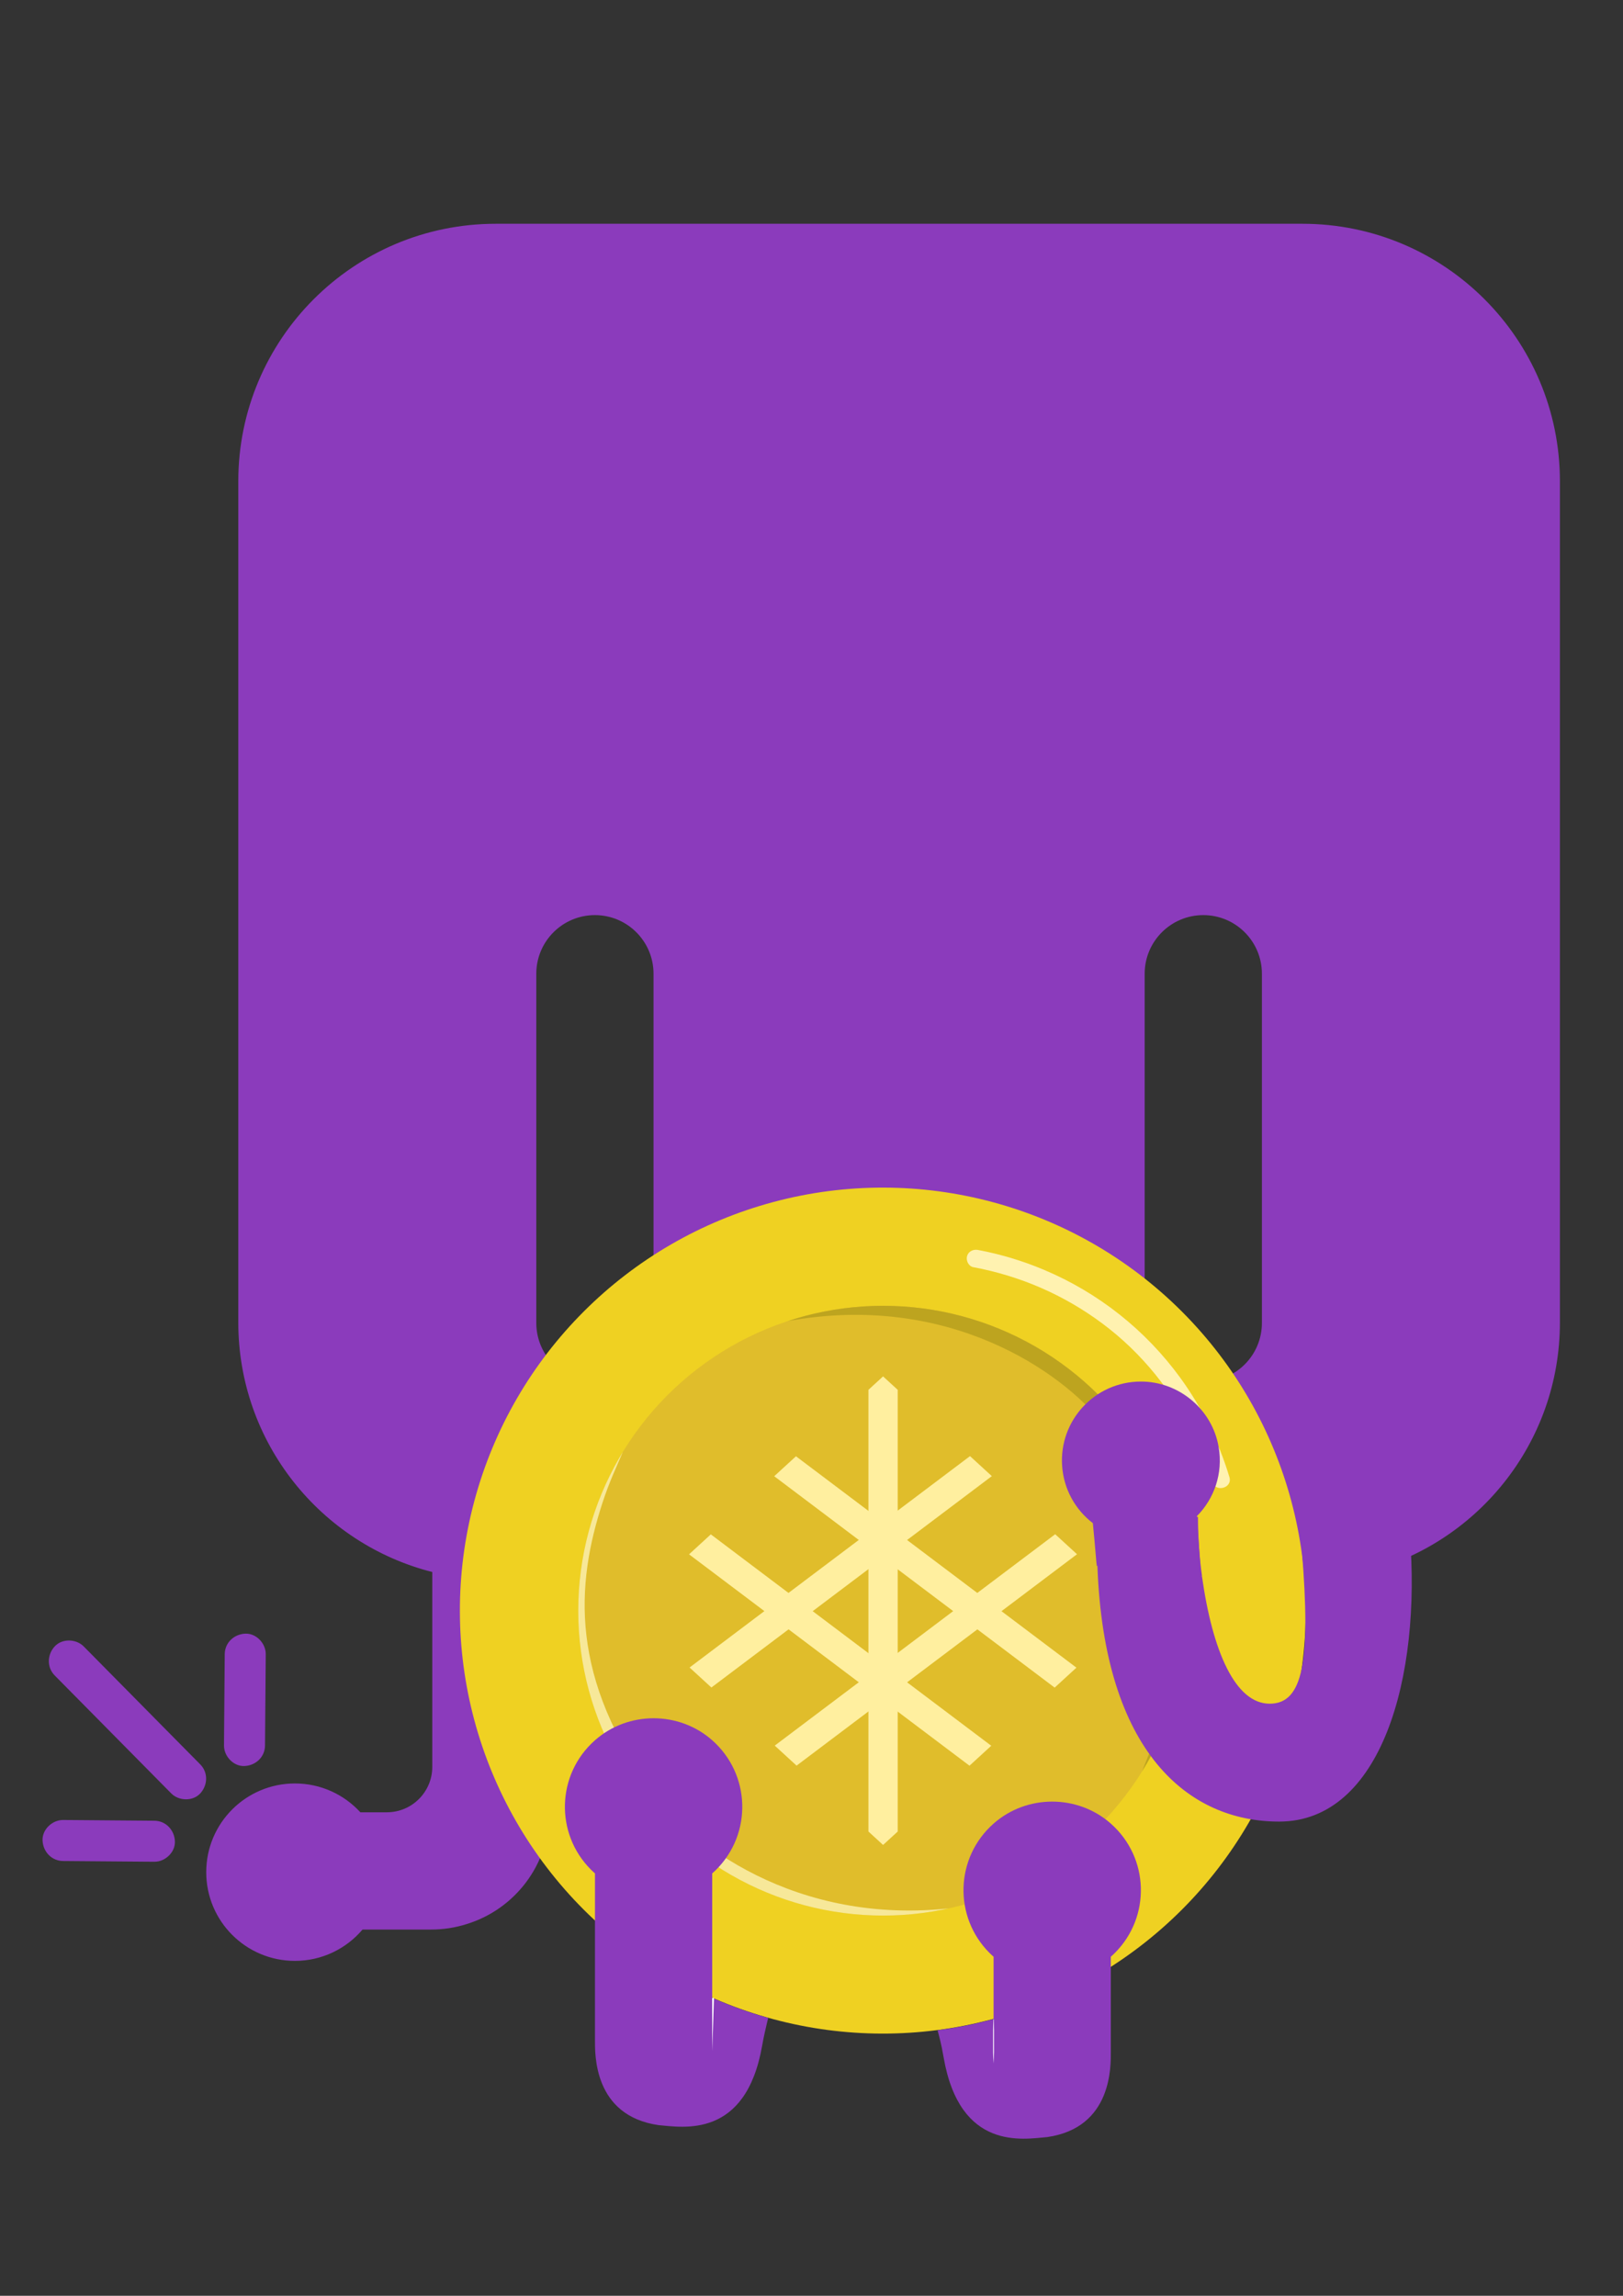 <?xml version="1.0" encoding="utf-8"?>
<!-- Generator: Adobe Illustrator 25.2.3, SVG Export Plug-In . SVG Version: 6.00 Build 0)  -->
<svg version="1.1" id="Layer_1" xmlns="http://www.w3.org/2000/svg"
	xmlns:xlink="http://www.w3.org/1999/xlink" x="0px" y="0px"
	viewBox="0 0 595.28 841.89" style="enable-background:new 0 0 595.28 841.89;"
	xml:space="preserve">
<rect x="0" y="0" width="595.28" height="841.89" fill="#333333" stroke="none"/>
<style type="text/css">
	@keyframes rotation {
		0% {
        transform: rotateZ(0deg);   
        transform: rotateY(0deg);   
		transform-origin:center center;

        }
        100% {
        transform: rotateZ(360deg);
        transform: rotateY(360deg);
		transform-origin:center center;
        }
		<!-- 100% {
        transform: rotate(0deg);
		transform-origin:center center;
        } -->
    }

	.st0{fill:#8B3BBC;}
	.st1{fill:#EFD122;}
	.st2{clip-path:url(#SVGID_2_);fill:#E0BD2B;}
	.st3{opacity:0.36;clip-path:url(#SVGID_4_);fill:#82770D;}
	.st4{opacity:0.75;clip-path:url(#SVGID_4_);fill:#FFF7BD;}
	.st5{clip-path:url(#SVGID_6_);}
	.st6{fill:#FFEF9F;}
	.st7{fill:#FFF2B0;}
	.st8{fill:none;stroke:#8B3BBC;stroke-width:1.165;stroke-miterlimit:10;}
	.st9{fill:none;stroke:#8B3BBC;stroke-width:0.725;stroke-miterlimit:10;}
	.st10{fill:#8B3BBC;stroke:#8B3BBC;stroke-width:0.654;stroke-miterlimit:10;}
	.st11{fill:#FFFFFF;}

	.coin{ 
		<!-- animation: rotation; -->
		animation-delay: 1s;
		animation-duration: 7s;
		animation-iteration-count: infinite;
	}

</style>
<g id="Layer_2">
</g>
<g id="Layer_3">
</g>
<path class="st0" d="M426.51,579.37h30.71 M276.02,579.37h32.25v99.51c-6.76,5.96-11.03,14.68-11.03,24.4
	c0,17.97,14.56,32.53,32.53,32.53c17.97,0,32.53-14.56,32.53-32.53c0-9.72-4.27-18.44-11.03-24.4v-99.51h32.25 M500.22,576.65
	c41.28-10.1,71.92-47.32,71.92-91.72V176.5c0-52.16-42.28-94.44-94.44-94.44H181.84c-52.16,0-94.44,42.28-94.44,94.44v308.43
	c0,44.12,30.26,81.17,71.15,91.54v71.45c0,9.2-7.46,16.66-16.66,16.66h-9.72c-5.95-6.5-14.5-10.57-24-10.57
	c-17.97,0-32.53,14.56-32.53,32.53s14.56,32.53,32.53,32.53c9.94,0,18.84-4.47,24.8-11.49h25.21c4.51,0,8.85-0.7,12.93-1.99
	c17.61-5.38,30.43-21.75,30.43-41.12v-85.11h31.48 M218.2,506.63c-11.87,0-21.5-9.63-21.5-21.5V357.08c0-11.87,9.63-21.5,21.5-21.5
	h0c11.87,0,21.5,9.63,21.5,21.5v128.05C239.7,497.01,230.07,506.63,218.2,506.63L218.2,506.63z M441.34,506.63
	c-11.87,0-21.5-9.63-21.5-21.5V357.08c0-11.87,9.63-21.5,21.5-21.5c11.87,0,21.5,9.63,21.5,21.5v128.05
	C462.84,497.01,453.22,506.63,441.34,506.63z"/>
<g>
	<g>
		<path class="st0" d="M23.13,682.45c9.78,0.08,19.56,0.16,29.34,0.24c1.39,0.01,2.77,0.02,4.16,0.03c3.94,0.03,7.71-3.48,7.52-7.52
			c-0.18-4.1-3.31-7.49-7.52-7.52c-9.78-0.08-19.56-0.16-29.34-0.24c-1.39-0.01-2.77-0.02-4.16-0.03c-3.94-0.03-7.71,3.48-7.52,7.52
			C15.79,679.02,18.91,682.41,23.13,682.45L23.13,682.45z"/>
	</g>
</g>
<g>
	<g>
		<path class="st0" d="M82.43,606.6c-0.08,9.78-0.16,19.56-0.24,29.34c-0.01,1.39-0.02,2.77-0.03,4.16
			c-0.03,3.94,3.48,7.71,7.52,7.52c4.1-0.18,7.49-3.31,7.52-7.52c0.08-9.78,0.16-19.56,0.24-29.34c0.01-1.39,0.02-2.77,0.03-4.16
			c0.03-3.94-3.48-7.71-7.52-7.52C85.85,599.26,82.46,602.38,82.43,606.6L82.43,606.6z"/>
	</g>
</g>
<g>
	<g>
		<path class="st0" d="M20.06,614.4c4.82,4.88,9.64,9.76,14.46,14.63c7.68,7.77,15.35,15.54,23.03,23.31
			c1.75,1.77,3.51,3.55,5.26,5.32c2.77,2.8,7.9,2.98,10.64,0c2.77-3.02,2.96-7.65,0-10.64c-4.82-4.88-9.64-9.76-14.46-14.63
			c-7.68-7.77-15.35-15.54-23.03-23.31c-1.75-1.77-3.51-3.55-5.26-5.32c-2.77-2.8-7.9-2.98-10.64,0
			C17.29,606.77,17.11,611.4,20.06,614.4L20.06,614.4z"/>
	</g>
</g>
<g class="coin">
<ellipse transform="matrix(0.707 -0.707 0.707 0.707 -322.786 402.024)" class="st1" cx="323.89" cy="590.65" rx="155.14" ry="155.14"/>
<g>
	<defs>
		<circle id="SVGID_1_" cx="323.89" cy="590.65" r="111.8"/>
	</defs>
	<use xlink:href="#SVGID_1_"  style="overflow:visible;fill:#E0BD2B;"/>
	<clipPath id="SVGID_2_" >
		<use xlink:href="#SVGID_1_"  style="overflow:visible;"/>
	</clipPath>
	<path class="st2" d="M318.35,480.85c22.37,0.35,39.07,9.5,48.58,14.71c45.15,24.74,63.5,72.73,65.51,96.26
		c1.38,16.09,2.07,24.14-1.78,32.09c-2,4.13-5.5,9.06-4.46,15.6c0.83,5.23,4.27,9.59,2.67,11.14c-1.06,1.03-3.57,0.08-3.57,0
		c0.01-0.1,4.56,1.42,8.47-0.45c1.79-0.86,2.94-2.18,5.35-6.24c2.74-4.62,5.1-8.66,7.58-15.6c0,0,1.98-5.55,3.12-10.7
		c2.34-10.55,3.49-43.32-18.27-84.67c-6.08-11.55-9.48-18.02-16.49-25.85c-12.25-13.69-25.72-19.86-52.14-31.64
		c-33.67-15.01-42.79-13.35-46.35-12.48c-9.23,2.26-19.86,8.75-24.51,11.59c-5.8,3.54-12.25,7.48-11.59,9.36
		C281.52,486.95,298.95,480.55,318.35,480.85z"/>
</g>
<g>
	<defs>
		<circle id="SVGID_3_" cx="323.89" cy="590.65" r="111.8"/>
	</defs>
	<clipPath id="SVGID_4_">
		<use xlink:href="#SVGID_3_"  style="overflow:visible;"/>
	</clipPath>
	<path class="st3" d="M288.67,484.51c58.98-10.9,100.93,18.64,115.8,37.57c33.09,42.11,31.05,76.93,22.17,106.73
		c-4.53,15.21-10.29,23.21-9.25,29.75c0.83,5.23,13.07-9.46,11.48-7.91c-1.06,1.03-3.57,0.08-3.57,0c0.01-0.1,4.56,1.42,8.47-0.45
		c1.79-0.86,2.94-2.18,5.35-6.24c2.74-4.62,5.1-8.66,7.58-15.6c0,0,1.98-5.55,3.12-10.7c2.34-10.55,3.49-43.32-18.27-84.67
		c-6.08-11.55-9.48-18.02-16.49-25.85c-12.25-13.69-25.72-19.86-52.14-31.64c-33.67-15.01-42.79-13.35-46.35-12.48
		c-9.23,2.26-19.86,8.75-24.51,11.59c-5.8,3.54-12.25,7.48-11.59,9.36"/>
	<path class="st4" d="M355.27,698.85c-59.23,9.42-100.43-21.16-114.82-40.46c-32.02-42.93-29.12-77.68-19.49-107.26
		c4.91-15.09,10.87-22.95,9.99-29.51c-0.7-5.25-13.3,9.13-11.67,7.62c1.09-1.01,3.57,0.01,3.56,0.09c-0.01,0.1-4.52-1.53-8.48,0.23
		c-1.81,0.81-3,2.11-5.5,6.1c-2.85,4.55-5.31,8.53-7.96,15.4c0,0-2.11,5.5-3.39,10.61c-2.61,10.48-4.57,43.22,16.14,85.1
		c5.78,11.69,9.03,18.25,15.84,26.25c11.91,13.99,25.21,20.5,51.33,32.94c33.28,15.85,42.44,14.42,46.02,13.64
		c9.28-2.03,20.07-8.25,24.79-10.97c5.89-3.39,12.44-7.17,11.82-9.07"/>
</g>
<g>
	<defs>
		<polygon id="SVGID_5_" points="323.89,504.74 323.89,504.74 230.19,590.65 323.89,676.56 323.89,676.56 417.6,590.65 		"/>
	</defs>
	<clipPath id="SVGID_6_">
		<use xlink:href="#SVGID_5_"  style="overflow:visible;"/>
	</clipPath>
	<g class="st5">
		<g>
			<g>
				<path class="st6" d="M226.32,497.91c1.66,1.25,3.32,2.5,4.98,3.75c4.52,3.4,9.04,6.81,13.55,10.21
					c6.65,5.01,13.31,10.03,19.96,15.04c8.11,6.11,16.23,12.23,24.34,18.34c8.92,6.72,17.84,13.44,26.76,20.17
					c9,6.78,18.01,13.57,27.01,20.35c8.36,6.3,16.73,12.61,25.09,18.91c7.07,5.33,14.14,10.66,21.21,15.99
					c5.1,3.85,10.21,7.69,15.31,11.54c2.41,1.82,4.78,3.71,7.24,5.46c0.1,0.07,0.2,0.15,0.31,0.23c2.25,1.7,6.1,0.43,7.34-1.93
					c1.49-2.82,0.48-5.53-1.93-7.34c-1.66-1.25-3.32-2.5-4.98-3.75c-4.52-3.4-9.04-6.81-13.55-10.21
					c-6.65-5.01-13.31-10.03-19.96-15.04c-8.11-6.11-16.23-12.23-24.34-18.34c-8.92-6.72-17.84-13.44-26.76-20.17
					c-9-6.78-18.01-13.57-27.01-20.35c-8.36-6.3-16.73-12.61-25.09-18.91c-7.07-5.33-14.14-10.66-21.21-15.99
					c-5.1-3.85-10.21-7.69-15.31-11.54c-2.41-1.82-4.78-3.71-7.24-5.46c-0.1-0.07-0.2-0.15-0.31-0.23c-2.25-1.7-6.1-0.43-7.34,1.93
					C222.9,493.38,223.91,496.09,226.32,497.91L226.32,497.91z"/>
			</g>
		</g>
		<g>
			<g>
				<path class="st6" d="M226.32,550.09c1.66,1.25,3.32,2.5,4.98,3.75c4.52,3.4,9.04,6.81,13.55,10.21
					c6.65,5.01,13.31,10.03,19.96,15.04c8.11,6.11,16.23,12.23,24.34,18.34c8.92,6.72,17.84,13.44,26.76,20.17
					c9,6.79,18.01,13.57,27.01,20.35c8.36,6.3,16.73,12.61,25.09,18.91c7.07,5.33,14.14,10.66,21.21,15.99
					c5.1,3.85,10.21,7.69,15.31,11.54c2.41,1.82,4.78,3.71,7.24,5.46c0.1,0.07,0.2,0.15,0.31,0.23c2.25,1.7,6.1,0.43,7.34-1.93
					c1.49-2.82,0.48-5.53-1.93-7.34c-1.66-1.25-3.32-2.5-4.98-3.75c-4.52-3.4-9.04-6.81-13.55-10.21
					c-6.65-5.01-13.31-10.03-19.96-15.04c-8.11-6.11-16.23-12.23-24.34-18.34c-8.92-6.72-17.84-13.44-26.76-20.17
					c-9-6.78-18.01-13.57-27.01-20.35c-8.36-6.3-16.73-12.61-25.09-18.91c-7.07-5.33-14.14-10.66-21.21-15.99
					c-5.1-3.85-10.21-7.69-15.31-11.54c-2.41-1.82-4.78-3.71-7.24-5.46c-0.1-0.07-0.2-0.15-0.31-0.23c-2.25-1.7-6.1-0.43-7.34,1.93
					C222.9,545.57,223.91,548.28,226.32,550.09L226.32,550.09z"/>
			</g>
		</g>
		<g>
			<g>
				<path class="st6" d="M412.09,491.54c-1.66,1.25-3.32,2.5-4.98,3.75c-4.52,3.4-9.04,6.81-13.55,10.21
					c-6.65,5.01-13.31,10.03-19.96,15.04c-8.11,6.11-16.23,12.23-24.34,18.34c-8.92,6.72-17.84,13.44-26.76,20.17
					c-9,6.78-18.01,13.57-27.01,20.35c-8.36,6.3-16.73,12.61-25.09,18.91c-7.07,5.33-14.14,10.66-21.21,15.99
					c-5.1,3.85-10.21,7.69-15.31,11.54c-2.41,1.82-4.83,3.64-7.24,5.46c-0.1,0.08-0.2,0.15-0.31,0.23
					c-1.16,0.88-2.07,1.75-2.47,3.21c-0.35,1.29-0.19,3,0.54,4.14c1.43,2.21,4.95,3.73,7.34,1.93c1.66-1.25,3.32-2.5,4.98-3.75
					c4.52-3.4,9.04-6.81,13.55-10.21c6.65-5.01,13.31-10.03,19.96-15.04c8.11-6.11,16.23-12.23,24.34-18.34
					c8.92-6.72,17.84-13.44,26.76-20.17c9-6.79,18.01-13.57,27.01-20.35c8.36-6.3,16.73-12.61,25.09-18.91
					c7.07-5.33,14.14-10.66,21.21-15.99c5.1-3.85,10.21-7.69,15.31-11.54c2.41-1.82,4.83-3.64,7.24-5.46
					c0.1-0.08,0.2-0.15,0.31-0.23c1.16-0.88,2.07-1.75,2.47-3.21c0.35-1.29,0.19-3-0.54-4.14
					C418.01,491.25,414.49,489.73,412.09,491.54L412.09,491.54z"/>
			</g>
		</g>
		<g>
			<g>
				<path class="st6" d="M412.09,543.73c-1.66,1.25-3.32,2.5-4.98,3.75c-4.52,3.4-9.04,6.81-13.55,10.21
					c-6.65,5.01-13.31,10.03-19.96,15.04c-8.11,6.11-16.23,12.23-24.34,18.34c-8.92,6.72-17.84,13.44-26.76,20.17
					c-9,6.78-18.01,13.57-27.01,20.35c-8.36,6.3-16.73,12.61-25.09,18.91c-7.07,5.33-14.14,10.66-21.21,15.99
					c-5.1,3.85-10.21,7.69-15.31,11.54c-2.41,1.82-4.83,3.64-7.24,5.46c-0.1,0.08-0.2,0.15-0.31,0.23
					c-1.16,0.88-2.07,1.75-2.47,3.21c-0.35,1.29-0.19,3,0.54,4.14c1.43,2.21,4.95,3.73,7.34,1.93c1.66-1.25,3.32-2.5,4.98-3.75
					c4.52-3.4,9.04-6.81,13.55-10.21c6.65-5.01,13.31-10.03,19.96-15.04c8.11-6.11,16.23-12.23,24.34-18.34
					c8.92-6.72,17.84-13.44,26.76-20.17c9-6.78,18.01-13.57,27.01-20.35c8.36-6.3,16.73-12.61,25.09-18.91
					c7.07-5.33,14.14-10.66,21.21-15.99c5.1-3.85,10.21-7.69,15.31-11.54c2.41-1.82,4.83-3.64,7.24-5.46
					c0.1-0.08,0.2-0.15,0.31-0.23c1.16-0.88,2.07-1.75,2.47-3.21c0.35-1.29,0.19-3-0.54-4.14
					C418.01,543.44,414.49,541.92,412.09,543.73L412.09,543.73z"/>
			</g>
		</g>
		<g>
			<g>
				<path class="st6" d="M318.52,479.62c0,2.17,0,4.34,0,6.51c0,5.9,0,11.81,0,17.71c0,8.69,0,17.39,0,26.08
					c0,10.64,0,21.29,0,31.93c0,11.66,0,23.32,0,34.98c0,11.73,0,23.45,0,35.18c0,10.97,0,21.94,0,32.92c0,9.27,0,18.54,0,27.81
					c0,6.64,0,13.28,0,19.92c0,3.15-0.04,6.31,0,9.46c0,0.14,0,0.28,0,0.41c0,2.81,2.47,5.5,5.37,5.37
					c2.91-0.13,5.37-2.36,5.37-5.37c0-2.17,0-4.34,0-6.51c0-5.9,0-11.81,0-17.71c0-8.69,0-17.39,0-26.08c0-10.64,0-21.29,0-31.93
					c0-11.66,0-23.32,0-34.98c0-11.73,0-23.45,0-35.18c0-10.97,0-21.94,0-32.92c0-9.27,0-18.54,0-27.81c0-6.64,0-13.28,0-19.92
					c0-3.15,0.04-6.31,0-9.46c0-0.14,0-0.28,0-0.41c0-2.81-2.47-5.5-5.37-5.37C320.98,474.38,318.52,476.61,318.52,479.62
					L318.52,479.62z"/>
			</g>
		</g>
	</g>
</g>
<g>
	<g>
		<path class="st7" d="M356.97,464.68c17.23,3.23,33.21,10.13,47.3,20.62c14.68,10.93,26.11,25.31,34.01,41.74
			c0.81,1.68,1.57,3.37,2.3,5.09c-0.32-0.75,0.17,0.41,0.25,0.62c0.15,0.38,0.31,0.75,0.46,1.13c0.3,0.75,0.59,1.51,0.87,2.26
			c0.89,2.39,1.71,4.81,2.45,7.26c1.21,4.02,7.53,2.31,6.31-1.74c-3.92-13-10.02-25.41-18.01-36.4
			c-12.76-17.52-30.05-31.22-50.04-39.62c-7.77-3.27-15.87-5.71-24.15-7.27c-1.74-0.33-3.53,0.48-4.03,2.29
			C354.25,462.25,355.23,464.35,356.97,464.68L356.97,464.68z"/>
	</g>
</g>
</g>
<path class="st0" d="M443.34,619.72c0.3,4.38,0.79,8.75,1.5,13.07l-42.02-58.6l-0.66-0.92c-0.51-6.19-0.99-11.29-1.33-14.72
	c-6.36-4.88-10.69-12.37-11.27-21.01c-1.13-16.57,11.93-30.84,28.8-30.91c14.01-0.07,26.28,10.2,28.62,24.02
	c1.65,9.75-1.68,18.96-7.97,25.32l1.5,22.1L443.34,619.72z"/>
<path class="st8" d="M402.82,574.19c-0.02-0.59-0.02-1.19-0.02-1.79"/>
<path class="st9" d="M440.52,578.07c-0.97-6.85-1.49-14.18-1.49-21.8"/>
<path class="st10" d="M516.72,562.48c4.4,52.6-10.47,105.19-47.57,105.19c-32.99,0-63.84-25.07-66.32-93.48l42.02,58.6
	c-0.71-4.32-1.2-8.69-1.5-13.07l-2.82-41.65c3.85,27.49,12.24,47.02,25.16,47.02c12.74,0,15.38-16.24,12.15-56.35L516.72,562.48z"/>
<path class="st0" d="M241.57,779.31c8.77,0.73,31.99,5.2,37.98-29.21c0.56-3.23,1.29-6.25,1.89-8.84c0.14-0.6,0.3-1.16,0.32-1.27
	c0,0-0.04-0.01-0.36-0.1c-4.14-1.19-11.63-3.46-20.18-7.29c-5.1-2.29-0.01,22.73,0,21.17c0-22.26,0-44.52,0-66.78
	c0.51-0.45,1.02-0.91,1.5-1.4c13.19-13.19,12.69-34.89-1.51-47.43c-12.17-10.74-30.81-10.74-42.98,0
	c-14.2,12.54-14.7,34.24-1.51,47.43c0.49,0.49,0.99,0.95,1.5,1.4v60.96C218.23,753.04,217.55,775.86,241.57,779.31"/>
<g>
	<polygon class="st11" points="261.87,732.66 261.22,752.15 261.21,732.65 	"/>
</g>
<path class="st0" d="M384.08,783.69c24.02-3.46,23.34-26.27,23.34-31.36v-34.78c0.51-0.45,1.02-0.91,1.5-1.4
	c13.19-13.19,12.69-34.89-1.51-47.43c-12.17-10.74-30.81-10.74-42.98,0c-14.2,12.54-14.7,34.24-1.51,47.43
	c0.49,0.49,0.99,0.95,1.5,1.4c0,22.26,0,18.34,0,40.6c0.01,1.56,4.84-18.98-0.27-17.64c-6.59,1.72-12.43,2.91-19.49,3.9
	c-0.44,0.06-0.77,0.1-0.77,0.1c0.03,0.19,0.68,2.57,0.97,3.81c0.45,1.96,0.67,2.93,1.24,6.16
	C352.09,788.89,375.3,784.42,384.08,783.69"/>
<g>
	<path class="st11" d="M364.49,740.46c0.09,2.71,0.12,5.41,0.09,8.12c0.01,1.35,0.01,2.71,0,4.06c-0.06,1.35-0.06,2.71-0.16,4.06
		c-0.1-1.35-0.1-2.71-0.16-4.06c-0.01-1.35-0.01-2.71,0-4.06c-0.03-2.71,0-5.41,0.09-8.12H364.49z"/>
</g>
</svg>